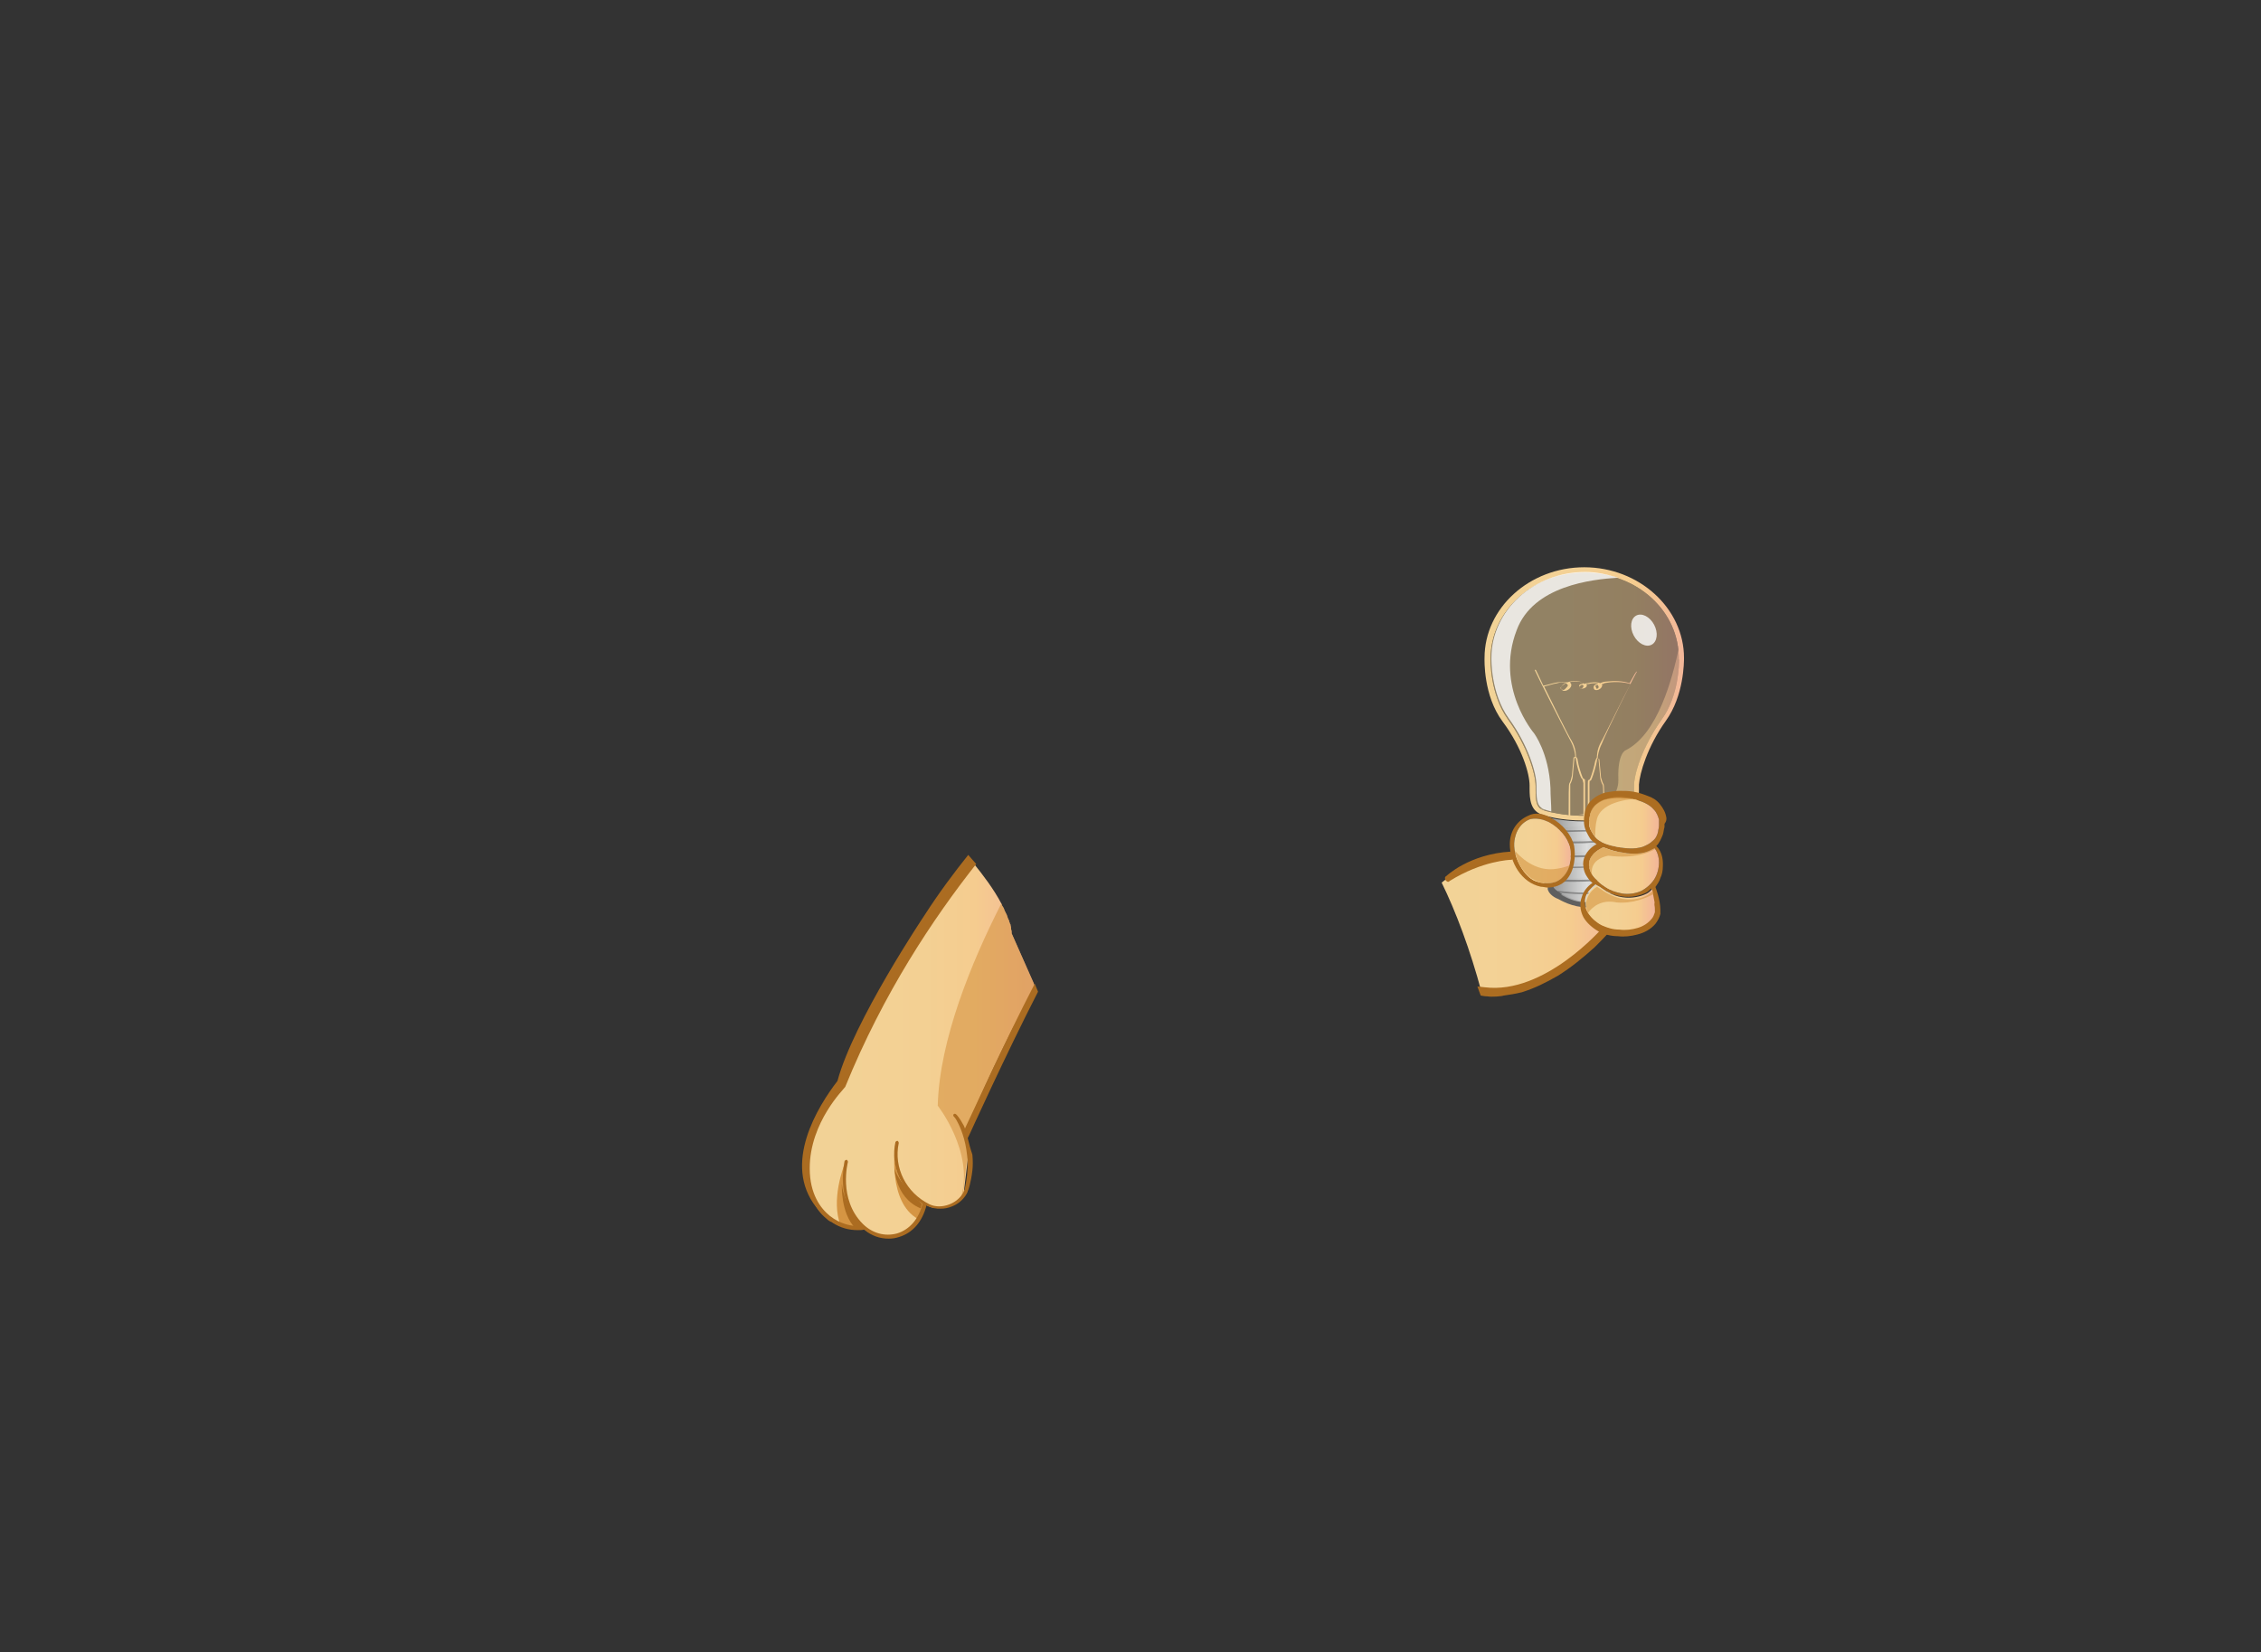<?xml version="1.0" encoding="utf-8"?>
<!-- Generator: Adobe Illustrator 21.0.0, SVG Export Plug-In . SVG Version: 6.00 Build 0)  -->
<svg version="1.1" id="圖層_1" xmlns="http://www.w3.org/2000/svg" xmlns:xlink="http://www.w3.org/1999/xlink" x="0px" y="0px"
	 viewBox="0 0 822.9 601.4" style="enable-background:new 0 0 822.9 601.4;" xml:space="preserve">
<rect x="0" y="0" width="822.9" height="601.4" fill="#333333" stroke="none"/>
<style type="text/css">
	.st0{fill:url(#SVGID_1_);}
	.st1{fill:#D59543;}
	.st2{fill:#AB6C21;}
	.st3{opacity:0.6;fill:#D59543;enable-background:new    ;}
	.st4{fill:url(#SVGID_2_);}
	.st5{fill:url(#SVGID_3_);}
	.st6{fill:url(#SVGID_4_);}
	.st7{fill:#AC6D21;}
	.st8{fill:url(#SVGID_5_);}
	.st9{fill:#5F5F5F;}
	.st10{opacity:0.8;fill:url(#SVGID_6_);enable-background:new    ;}
	.st11{opacity:0.6;fill:#5F5F5F;enable-background:new    ;}
	.st12{opacity:0.5;fill:url(#SVGID_7_);enable-background:new    ;}
	.st13{fill:url(#SVGID_8_);}
	.st14{fill:url(#SVGID_9_);}
	.st15{opacity:0.8;fill:#FFFFFF;enable-background:new    ;}
	.st16{opacity:0.5;fill:url(#SVGID_10_);enable-background:new    ;}
	.st17{fill:url(#SVGID_11_);}
	.st18{fill:url(#SVGID_12_);}
	.st19{fill:url(#SVGID_13_);}
	.st20{fill:url(#SVGID_14_);}
	.st21{opacity:0.6;fill:#D69644;enable-background:new    ;}
</style>
<g>
	<g>
		
			<linearGradient id="SVGID_1_" gradientUnits="userSpaceOnUse" x1="291.143" y1="219.892" x2="376.183" y2="219.892" gradientTransform="matrix(1 0 0 -1 0 602)">
			<stop  offset="0" style="stop-color:#F2D397"/>
			<stop  offset="0.533" style="stop-color:#F3D093"/>
			<stop  offset="0.753" style="stop-color:#F5CC8F"/>
			<stop  offset="1" style="stop-color:#F3B699"/>
		</linearGradient>
		<path class="st0" d="M376.3,358.1l-8.1-18.3c0-0.4,0-1-0.2-1.5c0-0.2,0-0.4,0-0.4c0-0.4-0.2-0.8-0.2-1s0-0.4-0.2-0.6
			c-0.2-0.4-0.2-0.8-0.4-1.2c0-0.2,0-0.2-0.2-0.4c-0.2-0.6-0.4-1-0.6-1.7c0-0.2-0.2-0.2-0.2-0.4c-0.2-0.4-0.4-0.8-0.6-1.2
			c0-0.2-0.2-0.4-0.2-0.6c-0.2-0.4-0.4-0.8-0.6-1c0-0.2-0.2-0.4-0.2-0.6c-2.9-5.6-7.1-11-10-14.6c-0.2-0.2-0.2-0.2-0.4-0.4
			c-15.8,20-33.7,47.3-47.9,81.6c0,0-12.9,12.3-12.9,29.8s13.3,23.1,20.6,21.4l0,0c8.1,7.1,19.6,2.7,21.9-8.7v-0.2
			c0.4,0.2,1,0.6,1.7,0.8c4.8,2.5,11.2-0.6,13.3-5l0,0l0,0c0-0.2,0.2-0.4,0.2-0.6l-0.2-0.2l1.7-14.2H352v-3.5l-0.6-2.5
			c0.2-0.6,0.6-1.5,0.8-2.3l0.6-1l0.8-2.5v-0.6c2.7-6.5,6.7-15.4,11.9-26c3.3-6.9,7.3-14.2,11.2-21L376.3,358.1z"/>
	</g>
	<path class="st1" d="M325.7,418.3c0,0-2.5,19.2,8.3,25.4l1.9-5.4C336.1,438.3,324.5,432.4,325.7,418.3z"/>
	<path class="st1" d="M307.2,424.3c0,0-5,12.7-1.2,21.9c0,0,3.3,1.2,8.3,0.8C314.3,447,305.5,442.7,307.2,424.3z"/>
	<path class="st2" d="M325.5,424.3c0,0-0.2,11.5,9.6,15.6l0.4-1.7C335.5,438.3,325.3,429.1,325.5,424.3z"/>
	<path class="st2" d="M306.4,431c0,0-0.6,10.6,5,16.2l3.5-0.2C314.9,447,307.2,439.7,306.4,431z"/>
	<path class="st3" d="M376.3,358.1l-8.1-18.3c0-0.4,0-1-0.2-1.5c0-0.2,0-0.4,0-0.4c0-0.4-0.2-0.8-0.2-1s0-0.4-0.2-0.6
		c-0.2-0.4-0.2-0.8-0.4-1.2c0-0.2,0-0.2-0.2-0.4c-0.2-0.6-0.4-1-0.6-1.7c0-0.2-0.2-0.2-0.2-0.4c-0.2-0.4-0.4-0.8-0.6-1.2
		c0-0.2-0.2-0.4-0.2-0.6c-0.2-0.4-0.4-0.8-0.6-1c0-0.2-0.2-0.4-0.2-0.6c0,0,0-0.2-0.2-0.2c-10.8,21.2-22.5,49.6-23.1,73.5
		c0,0,13.3,16.9,8.5,33.3c0.4-0.4,0.6-1,0.8-1.7l0,0l0,0c0-0.2,0.2-0.4,0.2-0.6l-0.2-0.2l1.7-14.2h-0.4v-3.5l-0.8-3.1l1.9-2.7l1-2.5
		l20-43.5c0,0,1-1.2,2.9-4.2L376.3,358.1z"/>
	<g>
		<path class="st2" d="M352.2,414.3l0.6-1.2l0,0c0.2-0.4,13.1-28.9,25-52.1l-1.2-2.9l0,0c-10.8,20.8-22.7,47.1-25.4,52.7
			c-0.4-1.2-0.8-1.7-0.8-1.7l0,0c-1-1.9-2.3-3.5-2.5-3.5c-0.2-0.2-0.6-0.2-0.8,0c-0.2,0.2-0.2,0.6,0,0.8c0.2,0.2,0.6,0.6,0.8,1
			c0,0,6.9,10.6,3.1,25.8l0,0c-0.8,2.3-2.9,4.2-5.4,5.2c-2.5,1-5.2,1-7.3,0c-8.5-4.2-13.1-13.3-11.2-22.3c0-0.4-0.2-0.6-0.4-0.8
			c-0.4,0-0.6,0.2-0.8,0.4c-1.9,8.7,2.1,17.7,9.8,22.5c-1.2,5.4-4.6,9.4-9.2,10.8c-4.4,1.2-9,0-12.5-3.5c-9-9-5.4-22.5-5.4-22.5
			c0-0.4-0.2-0.6-0.4-0.8c-0.4,0-0.6,0.2-0.8,0.4c0,0.2-3.5,14.4,5.8,23.7l0,0c-2.9,0.2-7.3-0.6-11.2-3.7c-3.3-2.7-7.3-7.9-7.3-17.3
			c0-16.9,12.7-29.1,12.7-29.4l0.2-0.2c14-34.4,32.1-61.4,47.7-81.2l-0.2-0.2c-1-1.2-2.1-2.3-2.7-3.1l0,0
			c-5.2,6.5-10.6,13.7-16,22.1l0,0c0,0-25.8,38.5-31.6,60.2c-7.1,9.2-20.2,30.2-7.7,46c1.2,1.9,2.7,3.3,4,4.4c0.4,0.4,1,0.8,1.7,1
			c0.2,0,0.2,0.2,0.2,0.2l0,0c2.9,1.9,6,2.7,9.2,2.7c0.8,0,1.7,0,2.3-0.2c2.7,2.3,5.8,3.3,9,3.3c1.2,0,2.5-0.2,3.7-0.6
			c5-1.5,8.5-5.6,10-11.5c0.2,0.2,0.6,0.4,0.8,0.4c1.2,0.6,2.7,0.8,4.2,0.8c1.5,0,2.7-0.2,4.2-0.8c2.7-1,4.8-3.1,5.8-5.4l0,0
			c0,0,0,0,0-0.2s0.2-0.2,0.2-0.4l0,0c0,0,1-2.7,1.5-7.1c0.2-1.7,0.2-3.7,0-5.8C353.2,418.3,352.6,416,352.2,414.3z"/>
	</g>
</g>
<g>
	<g>
		<linearGradient id="SVGID_2_" gradientUnits="userSpaceOnUse" x1="524.528" y1="335.887" x2="587.303" y2="335.887">
			<stop  offset="0" style="stop-color:#F2D397"/>
			<stop  offset="0.432" style="stop-color:#F3D195"/>
			<stop  offset="0.753" style="stop-color:#F5CC8F"/>
			<stop  offset="1" style="stop-color:#F3B699"/>
		</linearGradient>
		<path class="st4" d="M581.8,320.7l-10.1-7.4l-15.2-3.3c0,0-13.4,2.4-20.2,4.5c-5.1,1.5-9.5,5.1-11.6,6.8
			c5.1,10.4,10.4,24.4,14.6,40.2c23.2,3,45.6-22.3,45.6-22.3s2.1-5.1,2.4-7.4C587.8,329.4,581.8,320.7,581.8,320.7z"/>
		<path class="st7" d="M550.5,311.2l-0.6-1.2c-15.2,0.9-23.5,8.9-23.5,8.9c-0.6,0.3-0.6,0.9-0.3,1.5c0.3,0.3,0.6,0.6,0.9,0.6
			s0.3,0,0.6-0.3c11.9-7.4,22-7.7,22.3-7.7c0.6,0,0.9-0.3,0.9-0.9C550.8,311.5,550.8,311.5,550.5,311.2z"/>
		<path class="st7" d="M584.8,339.5C585.1,339.5,585.1,339.2,584.8,339.5c0.6-0.6,0.6-1.2,0-1.8c-0.3-0.3-0.9-0.3-1.5,0
			c-0.3,0.3-21.1,24.4-42.9,21.7l-2.7-0.3l1.2,3.3c0,0,1.5,0.3,2.1,0.3c0,0,0,0,0.3,0l0,0l0,0l0,0l0,0c1.5,0.3,5.4,0,6-0.3
			c2.1-0.3,4.2-0.6,6.6-1.2c4.8-1.5,8.9-3.6,13.1-6c4.8-3,9.2-6.6,13.4-10.4c0.3-0.3,5.1-5.1,4.8-5.1
			C585.4,340.1,585.1,339.8,584.8,339.5z"/>
	</g>
	<g>
		<linearGradient id="SVGID_3_" gradientUnits="userSpaceOnUse" x1="562.449" y1="312.923" x2="591.365" y2="312.923">
			<stop  offset="0" style="stop-color:#898989"/>
			<stop  offset="0.521" style="stop-color:#DCDDDD"/>
			<stop  offset="1" style="stop-color:#9FA0A0"/>
		</linearGradient>
		<path class="st5" d="M590.7,298.7c-0.3,0.3-1.2,1.2-2.1,1.8c-0.3,0.3-0.3,0.6-0.3,0.9c0,0.3,0.3,0.6,0.6,0.9
			c1.2,0.6,1.5,0.9,1.5,1.2s-0.9,1.2-1.5,1.5c-0.3,0.3-0.6,0.6-0.6,0.9c0,0.3,0,0.6,0.3,0.9c1.5,0.9,1.5,1.5,1.5,1.8
			c0,0.6-0.9,0.9-1.2,1.2c-0.3,0-0.6,0.3-0.6,0.9c0,0.3,0,0.6,0.3,0.9c1.2,0.9,1.5,1.5,1.5,1.8s-0.6,0.9-1.2,0.9
			c-0.3,0-0.6,0.6-0.6,0.9c0,0.3,0.3,0.9,0.6,0.9c0.6,0.3,0.9,0.6,0.9,0.9c0,0.6-0.6,1.5-0.9,2.1c-0.3,0.3-0.3,0.6-0.3,0.9
			c0,0.3,0.3,0.6,0.6,0.6s0.6,0.3,0.9,0.6s-0.3,1.2-0.3,1.5v0.3c-0.3,0.6-2.7,1.8-4.5,3c0,0,0,0-0.3,0c-7.4,6.3-16.7,0.3-17,0l0,0
			c-1.5-0.6-2.7-1.5-2.7-2.4c0-0.6,0.3-0.9,0.3-0.9c0.3-0.3,0.3-0.6,0.3-0.9c0-0.3-0.3-0.6-0.6-0.6c-1.8-0.9-2.1-1.5-2.1-1.8
			c0-0.3,0.9-1.5,1.8-1.8c0.3-0.3,0.6-0.6,0.6-0.9c0-0.3-0.3-0.6-0.6-0.9c-1.2-0.3-1.5-0.9-1.5-0.9c0-0.3,0.9-1.2,1.5-1.5
			c0.3-0.3,0.6-0.6,0.6-0.9c0-0.3-0.3-0.6-0.6-0.9c-1.5-0.6-1.8-1.2-1.8-1.2c0-0.3,0.9-1.2,1.8-1.5c0.3-0.3,0.6-0.6,0.6-0.9
			c0-0.3-0.3-0.9-0.6-0.9c-1.8-0.9-2.1-1.2-2.1-1.2c0-0.3,0.9-0.6,1.8-0.9c0.3,0,0.6-0.6,0.6-0.9v-0.9c0-0.3-0.3-0.9-0.6-0.9
			c-1.8-0.6-1.8-0.9-1.8-2.1c0-0.9-0.3-2.1-0.6-3c1.8,0.6,6.8,1.8,14,1.8c4.5,0,9.2-0.6,14.9-1.8C591.3,297.5,591,298.4,590.7,298.7
			z"/>
		<path class="st9" d="M577.6,330.3c-5.4,0-9.8-2.7-10.4-3c-2.4-0.9-3.6-2.4-3.9-3.6c0-0.6,0-1.2,0-1.5c-0.9-0.3-2.1-1.2-2.1-2.4
			c-0.3-1.2,0.6-2.1,1.2-2.7c-0.6-0.6-1.2-1.2-1.2-1.8c0-0.9,0.6-1.8,1.2-2.4c-0.9-0.6-1.5-1.2-1.5-2.4c0-0.9,0.6-1.8,1.5-2.4
			c-0.9-0.6-1.5-1.5-1.5-2.4c0-1.2,1.2-1.8,2.1-2.1c-1.5-0.9-1.8-1.8-1.8-3.6c0-1.2-0.6-3.6-0.9-4.5c-0.3-0.6,0-1.2,0.6-1.2
			c0.6-0.3,1.2,0,1.2,0.6c0,0.3,1.2,3.3,1.2,5.1c0,1.2,0,1.5,1.8,2.1c0.3,0,0.6,0.6,0.6,0.9v0.9c0,0.6-0.3,0.9-0.6,0.9
			c-0.9,0.3-1.8,0.6-1.8,0.9l0,0c0,0,0.3,0.6,2.1,1.2c0.3,0.3,0.6,0.6,0.6,0.9c0,0.3-0.3,0.9-0.6,0.9c-0.9,0.3-1.8,1.2-1.8,1.5
			c0,0,0.3,0.6,1.8,1.2c0.3,0,0.6,0.6,0.6,0.9c0,0.3-0.3,0.6-0.6,0.9c-0.6,0.3-1.5,1.2-1.5,1.5c0,0,0.3,0.6,1.5,0.9
			c0.3,0,0.6,0.6,0.6,0.9c0,0.3,0,0.6-0.6,0.9c-0.9,0.6-1.8,1.5-1.8,1.8s0.6,0.6,1.8,1.2c0.3,0,0.6,0.3,0.6,0.6s0,0.6-0.3,0.9
			c0,0-0.3,0.3-0.3,0.9c0,0.6,1.2,1.5,2.7,2.4l0,0c0.3,0.3,9.5,6.3,17,0c0,0,0,0,0.3,0c1.8-1.2,4.2-2.4,4.5-3v-0.3
			c0.3-0.3,0.6-1.2,0.3-1.5c0-0.3-0.6-0.6-0.9-0.6c-0.3,0-0.6-0.3-0.6-0.6c0-0.3,0-0.6,0.3-0.9c0.3-0.3,1.2-1.2,0.9-2.1
			c0-0.3-0.3-0.6-0.9-0.9c-0.3-0.3-0.6-0.6-0.6-0.9c0-0.3,0.3-0.9,0.6-0.9s1.2-0.6,1.2-0.9c0-0.3-0.3-0.9-1.5-1.8
			c-0.3-0.3-0.6-0.6-0.3-0.9c0-0.3,0.3-0.6,0.6-0.9c0.3-0.3,1.2-0.6,1.2-1.2c0-0.3,0-0.6-1.5-1.8c-0.3-0.3-0.6-0.6-0.3-0.9
			c0-0.3,0.3-0.6,0.6-0.9c0.6-0.3,1.5-1.2,1.5-1.5s-0.3-0.6-1.5-1.2c-0.3,0-0.6-0.3-0.6-0.9c0-0.3,0-0.6,0.3-0.9
			c0.9-0.6,1.8-1.8,2.1-1.8c0-0.3,0.6-1.5,0.6-2.4c0.3-0.9,0.3-1.2,0.3-1.5c0.3-0.6,0.9-0.9,1.2-0.6c0.6,0.3,0.9,0.9,0.6,1.2
			c0,0-0.3,0.6-0.3,1.2c-0.3,1.8-0.6,2.7-0.9,3c-0.3,0.3-0.6,0.9-1.2,1.2c0.9,0.6,1.5,1.2,1.5,2.1c0,1.2-0.6,2.1-1.5,2.7
			c0.9,0.9,1.2,1.8,1.2,2.7s-0.6,1.5-1.2,2.1c0.9,0.9,1.2,1.8,1.2,2.7c0,0.6-0.6,1.2-0.9,1.5c0.6,0.6,0.6,0.9,0.6,1.5
			c0.3,1.2-0.3,2.1-0.9,2.7c0.3,0.3,0.6,0.6,0.9,0.9c0.6,1.2,0,2.4-0.3,3.3v0.3c-0.3,0.9-3,2.7-5.4,3.9
			C583.6,329.4,580.3,330.3,577.6,330.3z"/>
		<linearGradient id="SVGID_4_" gradientUnits="userSpaceOnUse" x1="563.765" y1="312.476" x2="591.391" y2="312.476">
			<stop  offset="0" style="stop-color:#898989"/>
			<stop  offset="0.521" style="stop-color:#DCDDDD"/>
			<stop  offset="1" style="stop-color:#9FA0A0"/>
		</linearGradient>
		<path style="opacity:0.8;fill:url(#SVGID_4_);enable-background:new    ;" d="M588.9,317.2c0,0-11,3-24.7,3h0.3
			c4.2,0.3,16.7,1.5,24.4,0.9c0,0-8.3,3.9-20.8,4.5l0,0c0.3,0.3,9.5,6.3,17,0c0,0,0,0,0.3,0c1.8-1.2,4.2-2.4,4.5-3v-0.3
			c0.3-0.3,0.6-1.2,0.3-1.5c0-0.3-0.6-0.6-0.9-0.6s-0.6-0.3-0.6-0.6s0-0.6,0.3-0.9c0.3-0.3,1.2-1.2,0.9-2.1c0-0.3-0.3-0.6-0.9-0.9
			c-0.3-0.3-0.6-0.6-0.6-0.9s0.3-0.9,0.6-0.9s1.2-0.6,1.2-0.9c0-0.3-0.3-0.9-1.5-1.8c-0.3-0.3-0.6-0.6-0.3-0.9
			c0-0.3,0.3-0.6,0.6-0.9c0.3-0.3,1.2-0.6,1.2-1.2c0-0.3,0-0.6-1.5-1.8c-0.3-0.3-0.6-0.6-0.3-0.9c0-0.3,0.3-0.6,0.6-0.9
			c0.6-0.3,1.5-1.2,1.5-1.5s-0.3-0.6-1.5-1.2c-0.3,0-0.6-0.3-0.6-0.9c0-0.3,0-0.6,0.3-0.9c0.9-0.6,1.8-1.8,2.1-1.8
			c0-0.3,0.3-1.2,0.6-1.8c-0.6,0.3-1.2,0.3-1.8,0.3c-3,1.8-9.8,3.9-25.3,4.8h0.3c0,0,0.3,0,0.3,0.3c4.5,0.3,13.7,1.2,23.8,0.9
			c0,0-10.4,3.3-24.1,3.9l0,0h0.3c5.7,0.3,19.4,0.9,23.8,0.6c0,0-11.3,3.9-24.7,3.6h0.3c4.2,0.3,15.5,1.5,24.4,0.9
			c0,0-16.7,3.3-25,3c0,0,0.3,0,0.3,0.3C569,316,584.8,318.1,588.9,317.2z"/>
		<path class="st11" d="M572.9,307c-4.2,0-7.1-0.3-7.1-0.3s-0.3,0-0.3-0.3c0,0,0-0.3,0.3-0.3c0,0,12.8,0.9,22.3-0.9
			c0,0,0.3,0,0.3,0.3c0,0,0,0.3-0.3,0.3C583,306.7,577.3,307,572.9,307z"/>
		<path class="st11" d="M566.9,302.9c-0.9,0-1.2,0-1.5,0c0,0-0.3,0-0.3-0.3c0,0,0-0.3,0.3-0.3l0,0c0.3,0,18.5,0,22.3-0.9
			c0,0,0.3,0,0.3,0.3c0,0,0,0.3-0.3,0.3C584.8,302.6,571.4,302.9,566.9,302.9z"/>
		<path class="st11" d="M573.5,312.1c-4.5,0-7.7-0.3-7.7-0.3s-0.3,0-0.3-0.3c0,0,0-0.3,0.3-0.3c0,0,14.3,0.9,22.3-1.2
			c0,0,0.3,0,0.3,0.3c0,0,0,0.3-0.3,0.3C583.9,311.8,577.9,312.1,573.5,312.1z"/>
		<path class="st11" d="M571.1,316c-3,0-5.1,0-5.1,0s-0.3,0-0.3-0.3c0,0,0-0.3,0.3-0.3s15.5,0.6,21.7-1.2c0,0,0.3,0,0.3,0.3
			c0,0,0,0.3-0.3,0.3C583.9,315.7,576.1,316,571.1,316z"/>
		<path class="st11" d="M572.9,321c-3.9,0-6.8,0-6.8-0.3c0,0-0.3,0-0.3-0.3c0,0,0-0.3,0.3-0.3s15.5,0.9,21.7-1.2h0.3v0.3
			C584.2,320.7,577.9,321,572.9,321z"/>
		<path class="st11" d="M576.7,325.5c-5.1,0-9.5-0.6-9.5-0.6s-0.3,0-0.3-0.3c0,0,0-0.3,0.3-0.3c0,0,13.1,1.8,19.9-0.6h0.3v0.3
			C584.2,325.2,580.3,325.5,576.7,325.5z"/>
		<linearGradient id="SVGID_5_" gradientUnits="userSpaceOnUse" x1="542.598" y1="252.73" x2="612.138" y2="252.73">
			<stop  offset="0" style="stop-color:#F2D397"/>
			<stop  offset="0.432" style="stop-color:#F3D195"/>
			<stop  offset="0.753" style="stop-color:#F5CC8F"/>
			<stop  offset="1" style="stop-color:#F3B699"/>
		</linearGradient>
		<path style="opacity:0.5;fill:url(#SVGID_5_);enable-background:new    ;" d="M576.7,208.5c-18.8,0-34.2,14-34.2,31.3
			c0,0.3-0.3,12.8,6.3,22c7.1,9.8,10.1,19.9,10.1,24.4v1.2c0,4.5,0.3,6.8,3.3,7.7c0.3,0,12.8,4.2,29.2,0c3-0.9,3.3-3.3,3.3-7.7v-1.2
			c0-4.5,3-14.3,10.1-24.4c6.3-8.6,6.3-20.5,6.3-21.7l0,0h0.9H611C611.3,222.5,595.8,208.5,576.7,208.5z"/>
		<linearGradient id="SVGID_6_" gradientUnits="userSpaceOnUse" x1="540.629" y1="252.548" x2="613.122" y2="252.548">
			<stop  offset="0" style="stop-color:#F2D397"/>
			<stop  offset="0.432" style="stop-color:#F3D195"/>
			<stop  offset="0.753" style="stop-color:#F5CC8F"/>
			<stop  offset="1" style="stop-color:#F3B699"/>
		</linearGradient>
		<path style="fill:url(#SVGID_6_);" d="M576.4,298.7c-8.6,0-14.3-1.8-14.9-2.1c-4.5-1.2-4.8-5.7-4.8-9.5v-1.2
			c0-4.2-2.7-13.7-9.8-23.2c-7.1-9.5-6.6-22.6-6.6-23.2c0-18.2,16.4-33,36.3-33c19.9,0,36.3,14.9,36.3,33l0,0c0,1.5,0,13.7-6.6,22.9
			c-6.8,9.5-9.5,19.1-9.8,23.2v1.2c0,4.2,0,8.3-4.8,9.5C586.3,298.1,580.9,298.7,576.4,298.7z M576.7,208.5
			c-18.8,0-34.2,14-34.2,31.3c0,0.3-0.3,12.8,6.3,22c7.1,9.8,10.1,19.9,10.1,24.4v1.2c0,4.5,0.3,6.8,3.3,7.7c0.3,0,12.8,4.2,29.2,0
			c3-0.9,3.3-3.3,3.3-7.7v-1.2c0-4.5,3-14.3,10.1-24.4c6.3-8.6,6.3-20.5,6.3-21.7l0,0h0.9H611C611.3,222.5,595.8,208.5,576.7,208.5z
			"/>
		<linearGradient id="SVGID_7_" gradientUnits="userSpaceOnUse" x1="558.083" y1="270.942" x2="595.77" y2="270.942">
			<stop  offset="0" style="stop-color:#F2D397"/>
			<stop  offset="0.432" style="stop-color:#F3D195"/>
			<stop  offset="0.753" style="stop-color:#F5CC8F"/>
			<stop  offset="1" style="stop-color:#F3B699"/>
		</linearGradient>
		<path style="fill:url(#SVGID_7_);" d="M595.8,244.5C595.8,244.2,595.8,244.2,595.8,244.5C595.5,244.2,595.5,244.2,595.8,244.5
			c-0.3-0.3-1.2,1.5-2.7,4.2c-2.7-0.9-5.7-0.9-8.3-0.6c-0.9,0-1.8,0.3-2.4,0.6c-1.2-0.6-3.6-0.3-4.5,0c-0.3,0-0.9,0-1.2,0.3
			c-1.5-1.5-4.8-1.2-6.3-0.6l0,0c-1.2-0.3-2.7,0-3.6,0c-1.8,0.3-3.3,0.9-5.1,1.2c-1.5-3.3-2.7-5.7-2.7-5.7s-0.3-0.3-0.3,0
			c0,0-0.3,0.3,0,0.3c0,0.3,11.6,23.2,13.1,25.9c1.2,2.4,1.5,4.5,1.5,5.4c-0.3,0-0.6,0.3-0.6,0.3l0,0l-0.6,6.6
			c-0.3,1.2-0.6,2.4-0.9,2.7c-0.3,0.3-0.3,4.5-0.3,12.5c0,0,0,0.3,0.3,0.3l0,0c0,0,0.3,0,0.3-0.3c0-4.5,0-11.6,0-12.2
			c0.3-0.3,0.9-2.1,0.9-2.7l0.6-6.6l0.3-0.3c0,0,0.3,0,0.3,0.9c0.3,2.1,1.2,5.1,1.8,6.3c0.3,0.6,0.6,0.6,0.6,0.9c0,0,0,0,0.3,1.2
			c0,2.1,0,11.9,0,12.2c0,0,0,0.3,0.3,0.3l0,0c0,0,0.3,0,0.3-0.3c0,0,0-10.1,0-12.2c0-1.2,0-1.5-0.3-1.5c0,0-0.3,0-0.6-0.6
			c-0.6-1.5-1.5-4.2-1.8-6.3c0-0.6-0.3-0.9-0.6-1.2c0-0.6,0-3-1.5-5.7c-1.2-1.8-6.6-12.8-10.1-19.9c1.5-0.3,3-0.9,4.8-1.2
			c0.9-0.3,1.8-0.3,2.7-0.3c0.3,0,0.3,0,0.6,0c-1.2,0.6-3,2.1-1.2,3c1.5,0.6,4.2-1.8,2.4-3c0.6-0.3,1.5-0.3,2.1-0.3
			c0.9,0,1.5,0,2.4,0.3c0.3,0,0.3,0.3,0.6,0.3c-0.6,0.3-1.2,0.3-1.5,0.6c-0.3,0.3-0.3,0.9,0.3,1.2c1.2,0.6,3-0.6,2.1-1.5
			c0.3,0,0.6,0,0.9,0c0.9-0.3,2.1-0.3,3-0.3c0.3,0,0.3,0,0.6,0l0,0l0,0c-0.6,0.3-1.8,0.6-1.8,1.5c0,1.8,2.7,0.9,3-0.3
			c0.3-0.3,0-0.9,0-0.9c0.3,0,0.6,0,0.9-0.3c3-0.6,6.6-0.6,9.5,0.3c-3.6,6.8-9.5,19.1-10.7,21.1c-1.5,2.7-1.5,5.1-1.5,5.7
			c-0.3,0.3-0.3,0.6-0.6,1.2c-0.3,1.8-1.2,4.8-1.8,6.3c-0.3,0.6-0.3,0.6-0.6,0.6c-0.3,0.3-0.3,0.3-0.3,1.5c0,2.1,0,11.9,0,12.2
			c0,0,0,0.3,0.3,0.3l0,0c0,0,0.3,0,0.3-0.3c0,0,0-9.8,0-12.2c0-1.2,0-1.2,0.3-1.2c0.3,0,0.3-0.3,0.6-0.9c0.6-1.5,1.5-4.5,1.8-6.3
			c0-0.9,0.3-0.9,0.3-0.9s0.3,0,0.3,0.3l0.6,6.6c0,0.6,0.6,2.4,0.9,2.7c0.3,0.6,0.3,7.7,0,12.2c0,0,0,0.3,0.3,0.3l0,0
			c0,0,0.3,0,0.3-0.3c0-8,0-12.2-0.3-12.5c-0.3-0.3-0.6-1.5-0.9-2.4l-0.6-6.6l0,0c0,0-0.3-0.3-0.6-0.3c0-0.9,0.3-3,1.5-5.4
			C584.2,267.4,595.5,244.5,595.8,244.5z M570.2,250.2c-0.3,0.3-0.9,1.2-1.5,0.9c-1.8-0.6,0.3-1.8,1.2-2.4
			C570.8,249.3,570.8,249.6,570.2,250.2z M575.8,250.5c-0.3,0-0.6,0.3-0.6,0c-0.6-0.3-0.6-0.6,0-0.9c0.3-0.3,0.6-0.3,0.9-0.3
			C576.4,249.6,576.4,250.2,575.8,250.5z M581.2,250.8c-0.3-0.3-0.3-0.6-0.6-1.2c0.3,0,0.6-0.3,0.9-0.3l0,0
			C582.1,250.2,581.8,250.5,581.2,250.8z"/>
		<path class="st15" d="M588.9,210.3c-3.9-1.2-7.7-2.1-11.9-2.1c-18.8,0-34.2,14-34.2,31.3c0,0.3-0.3,12.8,6.3,22
			c7.1,9.8,10.1,19.9,10.1,24.4v1.2c0,4.5,0.3,6.8,3.3,7.7c0,0,0.9,0.3,2.1,0.6c0-2.7-0.3-5.4-0.3-8.6c-0.6-12.8-6-19.9-6-19.9
			s-14.3-16.7-6.3-37.5C558,213.2,579.4,210.9,588.9,210.3z"/>
		<linearGradient id="SVGID_8_" gradientUnits="userSpaceOnUse" x1="574.25" y1="266.132" x2="612.138" y2="266.132">
			<stop  offset="0" style="stop-color:#F2D397"/>
			<stop  offset="0.432" style="stop-color:#F3D195"/>
			<stop  offset="0.753" style="stop-color:#F5CC8F"/>
			<stop  offset="1" style="stop-color:#F3B699"/>
		</linearGradient>
		<path style="opacity:0.5;fill:url(#SVGID_8_);enable-background:new    ;" d="M574.4,296.6c4.8,0.3,10.7-0.3,17.3-1.8
			c3-0.9,3.3-3.3,3.3-7.7v-1.2c0-4.5,3-14.3,10.1-24.4c6.3-8.6,6.3-20.5,6.3-21.7l0,0h0.9h-0.9c0-1.5,0-3-0.3-4.2
			c-2.4,11.3-7.7,31.6-19.4,37.5c0,0-3,0.9-2.7,10.4C588.9,283.2,590.7,293.9,574.4,296.6z"/>
		
			<ellipse transform="matrix(0.884 -0.467 0.467 0.884 -37.98 305.92)" class="st15" cx="598.5" cy="229.6" rx="4.2" ry="6"/>
	</g>
	<g>
		<path class="st7" d="M606.5,297.8c-0.3-2.1-1.2-3.6-2.4-5.1c-1.2-1.5-2.7-2.4-4.5-3c-1.5-0.6-3.3-1.2-5.1-1.5s-3.3-0.3-5.1-0.3
			s-3.3,0.3-5.1,0.6c-3.3,0.9-6.6,3.3-7.4,6.8c-0.3,1.5-0.6,3.3-0.3,5.1s1.2,3.3,2.1,4.8c0.6,0.9,1.5,1.5,2.4,2.1
			c-1.8,0.9-3.3,2.4-4.2,4.2c-0.6,1.2-0.9,2.7-0.6,3.9c0,1.2,0.6,2.7,1.2,3.6s1.2,1.8,2.1,2.4c-1.8,1.2-3.3,3-3.9,5.1
			c-0.9,2.4-0.6,5.1,0.6,7.4c1.2,2.1,3.3,3.9,5.4,5.1c2.1,1.2,4.8,1.8,7.1,1.8c2.4,0.3,4.8,0,7.1-0.6c2.4-0.6,4.8-1.8,6.6-3.9
			c0.9-1.2,1.5-2.4,1.8-3.6c0-0.3,0-0.6,0-0.9v-0.6c0-3.6-1.8-8.3-1.8-8.3c0.6-0.9,1.5-2.1,1.8-3.3c0.6-1.2,0.9-2.7,0.9-4.2
			c0.3-5.4-2.4-7.4-2.4-7.4l0,0c1.2-1.2,1.8-2.7,2.4-4.2c0.3-0.9,0.3-1.8,0.6-2.7c0-0.3,0-0.9,0-1.2
			C606.5,299,606.5,298.4,606.5,297.8z M602,331.2c0,0.3,0,0.6,0,0.6c-0.3,0.9-0.6,1.8-1.2,2.4c-1.2,1.5-3,2.7-5.1,3.3
			c-2.1,0.6-4.2,0.9-6.6,0.6c-2.4,0-4.2-0.6-6.3-1.5c-1.8-0.9-3.6-2.4-4.8-4.2c-1.2-1.8-1.5-3.9-0.9-6c0.6-1.8,2.1-3.3,3.6-4.5
			c0.3,0.3,0.9,0.6,1.5,0.9l0,0c8.9,6.8,17,2.1,17,2.1c0.6-0.3,1.2-0.9,1.8-1.5c0.3,1.5,0.6,3.3,0.9,4.8c0,0.6,0,1.2,0,1.5
			C602.3,330.9,602,331.2,602,331.2z M603.8,313.9c0,2.1-0.6,4.5-1.8,6.3c-1.2,1.8-3,3.3-4.8,4.2c-2.1,0.9-4.5,1.2-6.6,0.9
			c-2.1-0.3-4.5-1.2-6.3-2.4c-0.9-0.6-1.8-1.2-2.7-2.1c-0.9-0.9-1.5-1.5-2.1-2.4c-1.2-1.8-1.5-4.2-0.6-6c0.9-1.8,2.7-3,4.5-3.9
			c0,0,0,0,0.3,0c1.5,0.6,3.3,1.2,4.8,1.5c3.3,0.6,6.6,1.2,10.1,0.3c1.2-0.3,2.4-0.9,3.6-1.5C603.2,310,603.8,312.1,603.8,313.9z
			 M603.8,299.3c0,0.3,0,0.9,0,1.2c0,0.9-0.3,1.5-0.3,2.1c-0.3,1.5-0.9,2.7-2.1,3.6c-0.9,0.9-2.1,1.5-3.6,2.1c-3,0.9-6,0.6-9.2,0
			c-3-0.6-6.3-1.5-8-3.6c-0.9-1.2-1.8-2.4-2.1-3.9c-0.3-1.5,0-3,0.3-4.5c0.3-1.2,1.2-2.7,2.4-3.6c1.2-0.9,2.4-1.5,3.9-1.8
			c3-0.6,6.3-0.3,9.2,0c3,0.6,6,1.8,7.7,3.9c0.9,0.9,1.5,2.4,1.8,3.6c0,0.3,0,0.3,0,0.6C603.8,298.7,603.8,299,603.8,299.3z"/>
		<linearGradient id="SVGID_9_" gradientUnits="userSpaceOnUse" x1="577.425" y1="330.316" x2="602.207" y2="330.316">
			<stop  offset="0" style="stop-color:#F2D397"/>
			<stop  offset="0.432" style="stop-color:#F3D195"/>
			<stop  offset="0.753" style="stop-color:#F5CC8F"/>
			<stop  offset="1" style="stop-color:#F3B699"/>
		</linearGradient>
		<path class="st14" d="M602.3,330.6c0,0.3,0,0.6,0,0.9c0,0.3,0,0.6,0,0.6c-0.3,0.9-0.6,1.8-1.2,2.4c-1.2,1.5-3,2.7-5.1,3.3
			c-2.1,0.6-4.2,0.9-6.6,0.6c-2.4,0-4.2-0.6-6.3-1.5c-1.8-0.9-3.6-2.4-4.8-4.2c-1.2-1.8-1.5-3.9-0.9-6c0.6-1.8,2.1-3.3,3.6-4.5
			c0.3,0.3,0.9,0.6,1.5,0.9l0,0c8.9,6.8,17,2.1,17,2.1c0.6-0.3,1.2-0.9,1.8-1.5c0.3,1.5,0.6,3.3,0.9,4.8
			C602,329.4,602.3,330,602.3,330.6z"/>
		<linearGradient id="SVGID_10_" gradientUnits="userSpaceOnUse" x1="578.39" y1="316.915" x2="603.771" y2="316.915">
			<stop  offset="0" style="stop-color:#F2D397"/>
			<stop  offset="0.432" style="stop-color:#F3D195"/>
			<stop  offset="0.753" style="stop-color:#F5CC8F"/>
			<stop  offset="1" style="stop-color:#F3B699"/>
		</linearGradient>
		<path style="fill:url(#SVGID_10_);" d="M603.8,313.9c0,2.1-0.6,4.5-1.8,6.3c-1.2,1.8-3,3.3-4.8,4.2c-2.1,0.9-4.5,1.2-6.6,0.9
			c-2.1-0.3-4.5-1.2-6.3-2.4c-0.9-0.6-1.8-1.2-2.7-2.1c-0.9-0.9-1.5-1.5-2.1-2.4c-1.2-1.8-1.5-4.2-0.6-6c0.9-1.8,2.7-3,4.5-3.9
			c0,0,0,0,0.3,0c1.5,0.6,3.3,1.2,4.8,1.5c3.3,0.6,6.6,1.2,10.1,0.3c1.2-0.3,2.4-0.9,3.6-1.5C603.2,310,603.8,312.1,603.8,313.9z"/>
		<linearGradient id="SVGID_11_" gradientUnits="userSpaceOnUse" x1="578.517" y1="299.7" x2="603.948" y2="299.7">
			<stop  offset="0" style="stop-color:#F2D397"/>
			<stop  offset="0.432" style="stop-color:#F3D195"/>
			<stop  offset="0.753" style="stop-color:#F5CC8F"/>
			<stop  offset="1" style="stop-color:#F3B699"/>
		</linearGradient>
		<path class="st17" d="M603.8,299.3c0,0.3,0,0.9,0,1.2c0,0.9-0.3,1.5-0.3,2.1c-0.3,1.5-0.9,2.7-2.1,3.6c-0.9,0.9-2.1,1.5-3.6,2.1
			c-3,0.9-6,0.6-9.2,0c-3-0.6-6.3-1.5-8-3.6c-0.9-1.2-1.8-2.4-2.1-3.9c-0.3-1.5,0-3,0.3-4.5c0.3-1.2,1.2-2.7,2.4-3.6
			c1.2-0.9,2.4-1.5,3.9-1.8c3-0.6,6.3-0.3,9.2,0c3,0.6,6,1.8,7.7,3.9c0.9,0.9,1.5,2.4,1.8,3.6c0,0.3,0,0.3,0,0.6
			C603.8,298.7,603.8,299,603.8,299.3z"/>
		<path class="st7" d="M572.9,307.9c-0.9-3.9-4.2-8-8.3-10.1c-3-1.8-6-2.1-8.3-0.9c-4.2,1.8-6.8,5.7-6.8,10.4
			c0,6.6,4.2,14,11.3,15.5c0.9,0,1.8,0.3,2.4,0.3c2.7,0,5.1-0.9,6.8-2.7C573.2,316.9,573.5,311.5,572.9,307.9z M568.7,319.2
			c-1.8,2.1-4.5,2.7-8,2.1c-1.2-0.3-2.4-0.6-3.6-1.5c-3.6-2.7-7.1-9.5-5.7-14.9c1.2-5.4,5.4-6.8,6-6.8c1.8-0.3,3.9,0,6.3,1.2
			c3.9,2.1,6.8,5.7,7.7,9.2C572,311.8,571.7,316.3,568.7,319.2z"/>
		<linearGradient id="SVGID_12_" gradientUnits="userSpaceOnUse" x1="551.266" y1="309.769" x2="571.656" y2="309.769">
			<stop  offset="0" style="stop-color:#F2D397"/>
			<stop  offset="0.432" style="stop-color:#F3D195"/>
			<stop  offset="0.753" style="stop-color:#F5CC8F"/>
			<stop  offset="1" style="stop-color:#F3B699"/>
		</linearGradient>
		<path class="st18" d="M568.7,319.2c-1.8,2.1-4.5,2.7-8,2.1c-1.2-0.3-2.4-0.6-3.6-1.5c-3.6-2.7-7.1-9.5-5.7-14.9
			c1.2-5.4,5.4-6.8,6-6.8c1.8-0.3,3.9,0,6.3,1.2c3.9,2.1,6.8,5.7,7.7,9.2C572,311.8,571.7,316.3,568.7,319.2z"/>
		<path class="st21" d="M585.4,311.5c9.5,1.2,14.9-1.2,17-2.4c0,0,0-0.3-0.3-0.3c-1.2,0.6-2.4,1.2-3.6,1.5
			c-3.6,0.9-6.8,0.3-10.1-0.3c-1.5-0.3-3.3-0.9-4.8-1.5c0,0,0,0-0.3,0c-1.8,0.9-3.6,2.1-4.5,3.9c-0.9,1.8-0.6,4.2,0.6,6
			C578.5,312.4,585.4,311.5,585.4,311.5z"/>
		<path class="st21" d="M601.8,325.5c0-0.3-0.3-0.9-0.3-1.2c-0.6,0.6-1.2,0.9-1.8,1.5c0,0-7.7,4.8-17-2.1l0,0
			c-0.6-0.3-0.9-0.6-1.5-0.9c-1.8,1.2-3,2.7-3.6,4.5c-0.6,1.5-0.3,3.3,0.3,5.1c1.5-2.1,4.8-5.1,10.4-3.9
			C594.3,329.1,599.4,326.7,601.8,325.5z"/>
		<path class="st21" d="M551.4,309.7c0.6,4.2,3.3,8.3,6,10.1c1.2,0.6,2.4,1.2,3.6,1.5c3.3,0.6,6,0,8-2.1c1.2-1.2,1.8-2.7,2.4-4.2
			c-0.9,0.3-2.4,0.9-4.5,1.2C558.6,317.8,552.6,311.2,551.4,309.7z"/>
		<path class="st21" d="M594.3,290.7c-3-0.6-6.3-0.9-9.2,0c-1.5,0.3-3,0.9-3.9,1.8c-1.2,0.9-2.1,2.1-2.4,3.6c-0.3,1.5-0.6,3-0.3,4.5
			c0.3,1.5,0.9,2.7,2.1,3.9l0,0c0-1.8,0-3.9,0.6-6.3c1.8-7.1,14.3-7.4,14.3-7.4C595.2,291,594.9,291,594.3,290.7z"/>
	</g>
</g>
</svg>

